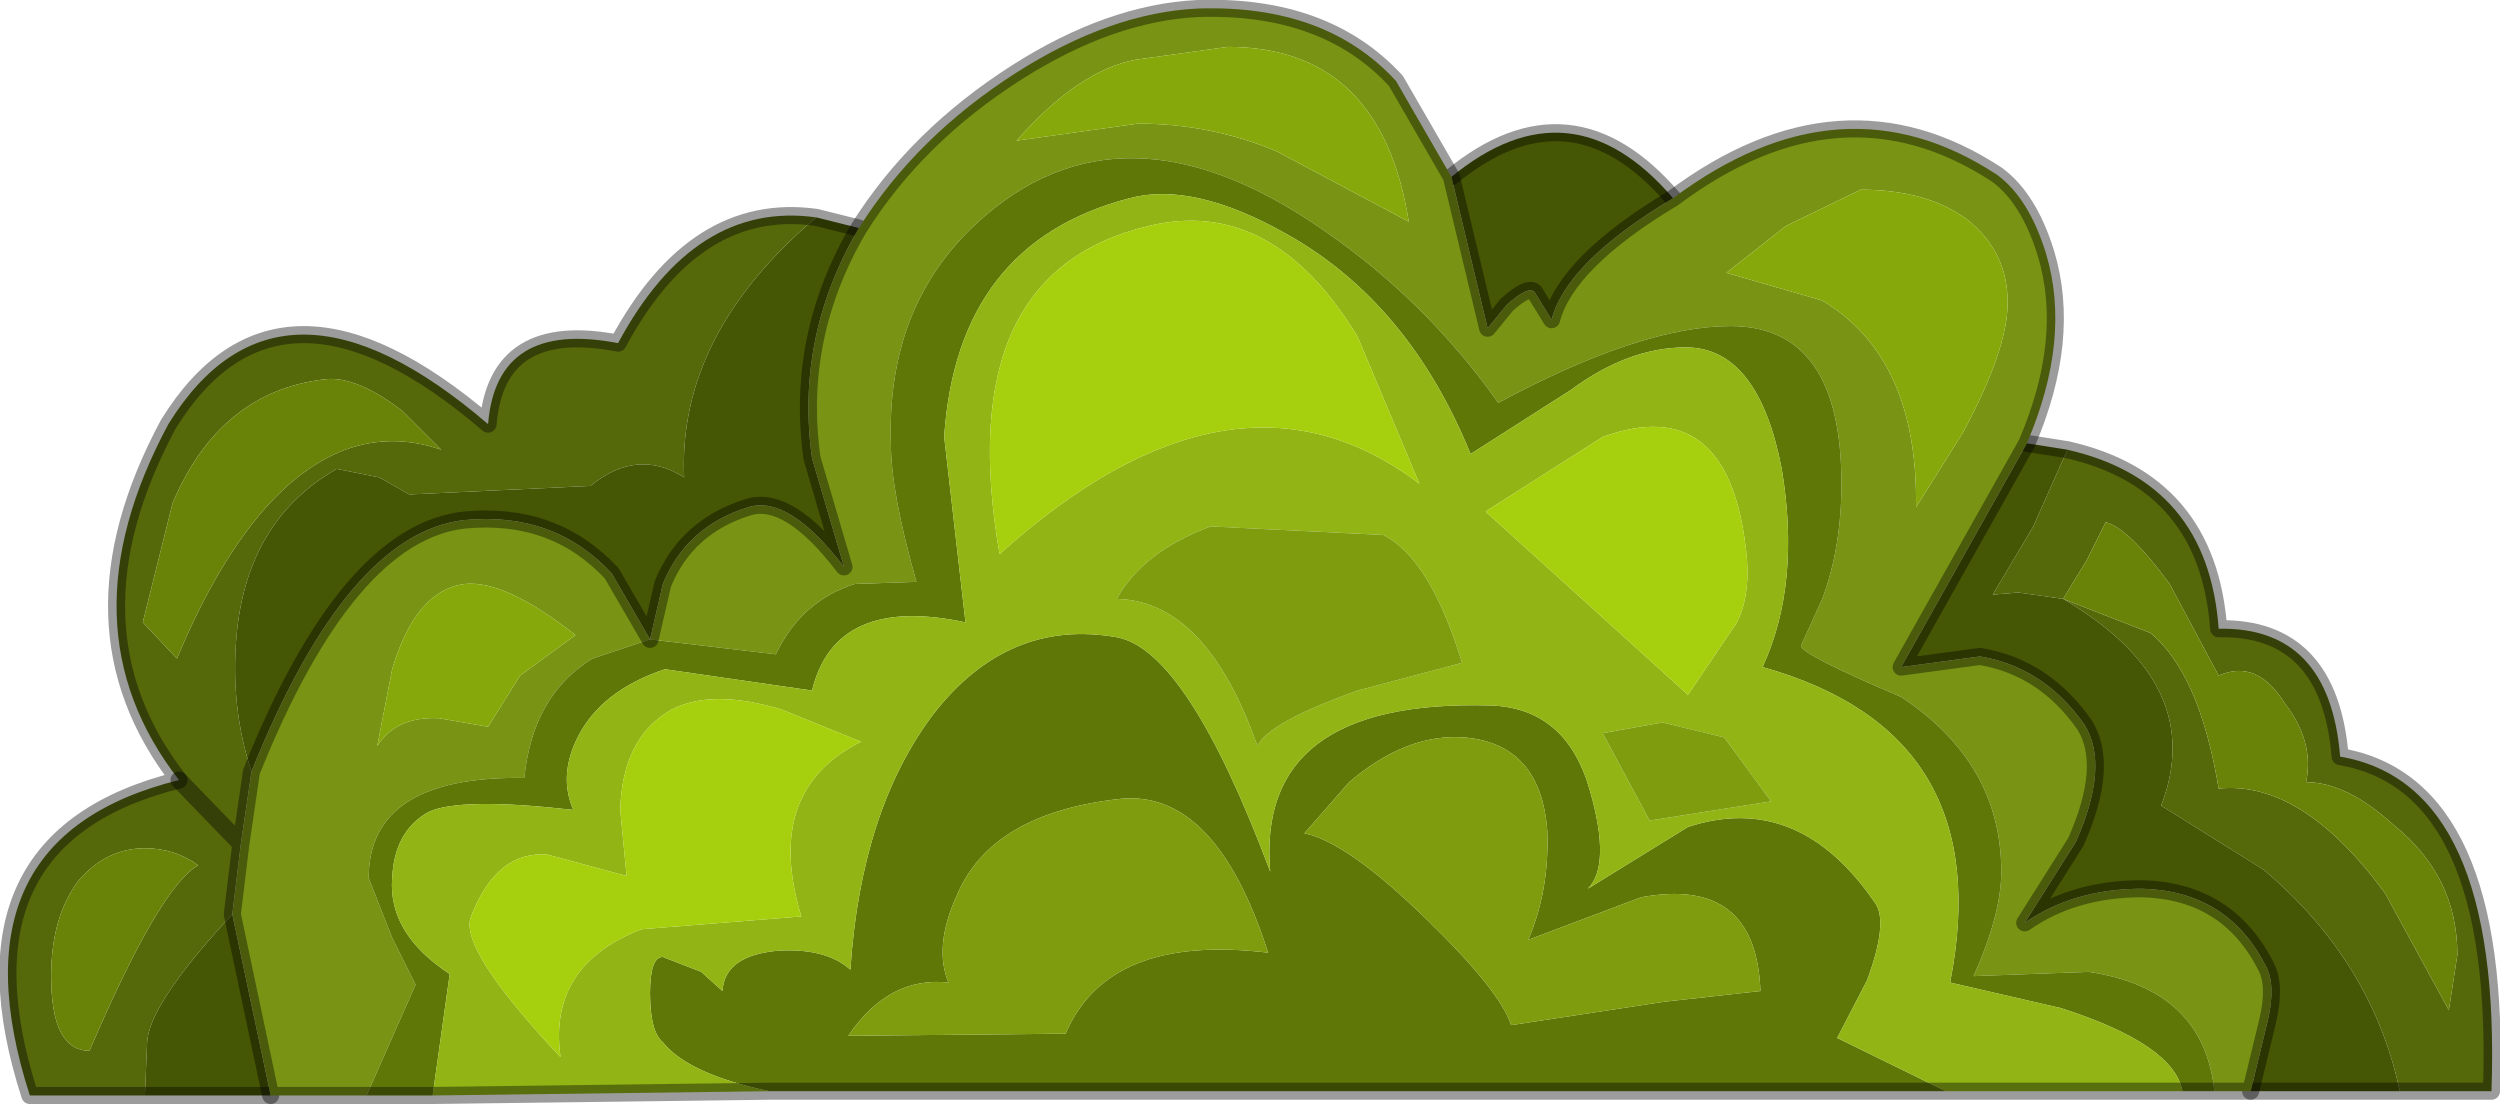 <?xml version="1.0" encoding="UTF-8" standalone="no"?>
<svg xmlns:xlink="http://www.w3.org/1999/xlink" height="25.9px" width="58.65px" xmlns="http://www.w3.org/2000/svg">
  <g transform="matrix(1.0, 0.0, 0.0, 1.0, 29.5, 25.65)">
    <use height="25.9" transform="matrix(1.0, 0.0, 0.0, 1.0, -29.5, -25.65)" width="58.65" xlink:href="#decoration0-shape0"/>
  </g>
  <defs>
    <g id="decoration0-shape0" transform="matrix(1.0, 0.0, 0.0, 1.0, 29.5, 25.65)">
      <path d="M18.9 -11.6 L17.85 -11.75 17.25 -11.7 18.2 -13.3 19.0 -15.1 Q22.3 -14.35 22.55 -10.9 25.15 -10.95 25.4 -7.9 29.2 -7.25 28.95 -0.05 L26.8 -0.05 Q26.15 -3.1 23.6 -5.25 L21.2 -6.75 Q22.3 -9.6 18.9 -11.6 L20.95 -10.8 Q22.1 -9.85 22.55 -7.15 24.5 -7.35 26.45 -4.7 L27.95 -1.95 28.15 -3.25 Q28.15 -5.1 26.65 -6.3 25.55 -7.3 24.6 -7.3 24.8 -8.25 24.1 -9.15 23.45 -10.2 22.55 -9.8 L21.4 -11.95 Q20.45 -13.25 19.9 -13.4 L19.45 -12.5 18.9 -11.6 M-25.45 -13.85 L-26.15 -11.05 -25.35 -10.2 Q-23.65 -14.25 -21.4 -15.1 -20.3 -15.5 -19.15 -15.1 L-20.05 -16.0 Q-21.15 -16.85 -21.9 -16.75 -24.35 -16.45 -25.45 -13.85 M-10.35 -20.55 Q-13.6 -17.8 -13.45 -14.45 -14.55 -15.15 -15.65 -14.25 L-19.9 -14.05 -20.6 -14.45 -21.6 -14.65 Q-23.7 -13.45 -23.95 -10.75 -24.1 -9.05 -23.6 -7.55 L-23.85 -5.85 -24.05 -4.2 Q-26.05 -2.05 -26.05 -1.15 L-26.1 0.05 -28.8 0.05 Q-30.75 -6.0 -25.3 -7.35 -28.1 -10.95 -25.55 -15.7 -22.95 -19.9 -18.05 -15.7 -17.85 -18.15 -15.0 -17.6 -13.2 -20.95 -10.35 -20.55 M-27.4 -1.0 Q-25.75 -4.85 -24.85 -5.35 -25.4 -5.75 -26.1 -5.75 -27.0 -5.75 -27.65 -5.0 -28.3 -4.15 -28.3 -2.75 -28.3 -1.0 -27.4 -1.0" fill="#55690b" fill-rule="evenodd" stroke="none"/>
      <path d="M18.9 -11.6 L19.45 -12.5 19.9 -13.4 Q20.45 -13.25 21.4 -11.95 L22.55 -9.8 Q23.45 -10.2 24.1 -9.15 24.8 -8.25 24.6 -7.3 25.55 -7.3 26.65 -6.3 28.15 -5.1 28.15 -3.25 L27.95 -1.95 26.45 -4.7 Q24.5 -7.35 22.55 -7.15 22.1 -9.85 20.95 -10.8 L18.9 -11.6 M-25.45 -13.85 Q-24.35 -16.45 -21.9 -16.75 -21.15 -16.85 -20.05 -16.0 L-19.15 -15.1 Q-20.3 -15.5 -21.4 -15.1 -23.65 -14.25 -25.35 -10.2 L-26.15 -11.05 -25.45 -13.85 M-27.4 -1.0 Q-28.3 -1.0 -28.3 -2.75 -28.3 -4.15 -27.65 -5.0 -27.0 -5.75 -26.1 -5.75 -25.4 -5.75 -24.85 -5.35 -25.75 -4.85 -27.4 -1.0" fill="#688308" fill-rule="evenodd" stroke="none"/>
      <path d="M19.0 -15.1 L18.2 -13.3 17.25 -11.7 17.85 -11.75 18.9 -11.6 Q22.3 -9.6 21.2 -6.75 L23.6 -5.25 Q26.15 -3.1 26.8 -0.05 L23.3 -0.05 23.7 -1.7 Q23.9 -2.55 23.65 -3.0 22.75 -4.75 20.75 -4.8 19.15 -4.8 18.0 -4.0 L19.2 -5.9 Q20.0 -7.7 19.4 -8.65 18.45 -10.0 16.95 -10.25 L15.1 -10.0 18.05 -15.25 19.0 -15.1 M9.75 -21.0 Q7.25 -19.5 6.9 -18.15 L6.5 -18.8 Q6.35 -18.95 5.85 -18.5 L5.4 -17.95 4.55 -21.5 Q7.35 -23.8 9.75 -21.0 M-23.6 -7.55 Q-24.1 -9.05 -23.95 -10.75 -23.7 -13.45 -21.6 -14.65 L-20.6 -14.45 -19.9 -14.05 -15.65 -14.25 Q-14.55 -15.15 -13.45 -14.45 -13.6 -17.8 -10.35 -20.55 L-9.35 -20.3 Q-10.85 -17.75 -10.45 -14.9 L-9.7 -12.35 Q-11.0 -14.05 -11.95 -13.75 -13.4 -13.3 -13.95 -11.95 L-14.25 -10.65 -15.15 -12.2 Q-16.5 -13.65 -18.6 -13.45 -21.35 -13.15 -23.6 -7.55 M-26.1 0.05 L-26.05 -1.15 Q-26.05 -2.05 -24.05 -4.2 L-23.15 0.05 -26.1 0.05" fill="#455604" fill-rule="evenodd" stroke="none"/>
      <path d="M26.8 -0.05 L28.95 -0.05 Q29.2 -7.25 25.4 -7.9 25.15 -10.95 22.55 -10.9 22.3 -14.35 19.0 -15.1 L18.05 -15.25 M23.3 -0.05 L26.8 -0.05 M4.55 -21.5 Q7.35 -23.8 9.75 -21.0 M-9.35 -20.3 L-10.35 -20.55 Q-13.2 -20.95 -15.0 -17.6 -17.85 -18.15 -18.05 -15.7 -22.95 -19.9 -25.55 -15.7 -28.1 -10.95 -25.3 -7.35 -30.75 -6.0 -28.8 0.05 L-26.1 0.05 M-23.15 0.05 L-26.1 0.05" fill="none" stroke="#000000" stroke-linecap="round" stroke-linejoin="round" stroke-opacity="0.388" stroke-width="0.4"/>
      <path d="M-14.25 -10.65 L-13.95 -11.95 Q-13.4 -13.3 -11.95 -13.75 -11.0 -14.05 -9.7 -12.35 L-10.45 -14.9 Q-10.85 -17.75 -9.35 -20.3 -8.0 -22.45 -5.65 -23.95 -3.45 -25.35 -1.4 -25.45 1.6 -25.55 3.25 -23.75 L4.55 -21.5 5.4 -17.95 5.85 -18.5 Q6.35 -18.95 6.5 -18.8 L6.9 -18.15 Q7.25 -19.5 9.75 -21.0 13.7 -23.95 17.35 -21.55 18.1 -21.0 18.5 -19.7 19.1 -17.7 18.05 -15.25 L15.1 -10.0 16.95 -10.25 Q18.45 -10.0 19.4 -8.65 20.0 -7.7 19.2 -5.9 L18.0 -4.0 Q19.15 -4.8 20.75 -4.8 22.75 -4.75 23.65 -3.0 23.9 -2.55 23.7 -1.7 L23.3 -0.05 22.45 -0.05 Q22.2 -2.45 19.5 -2.85 L16.8 -2.75 Q17.45 -4.2 17.45 -5.2 17.45 -7.75 15.1 -9.3 12.75 -10.3 12.75 -10.5 L13.25 -11.6 Q13.7 -12.8 13.7 -14.3 13.7 -18.0 11.1 -18.0 9.0 -18.0 5.65 -16.2 3.95 -18.6 1.55 -20.25 -3.2 -23.55 -6.6 -20.4 -8.7 -18.45 -8.6 -15.25 -8.6 -14.1 -8.0 -12.0 L-9.45 -11.95 Q-10.7 -11.55 -11.3 -10.3 L-14.25 -10.65 -15.6 -10.2 Q-17.0 -9.35 -17.2 -7.4 -20.85 -7.45 -20.85 -5.05 L-20.3 -3.65 -19.75 -2.55 -20.9 0.05 -23.15 0.05 -24.05 -4.2 -23.85 -5.85 -23.6 -7.55 Q-21.35 -13.15 -18.6 -13.45 -16.5 -13.65 -15.15 -12.2 L-14.25 -10.65 M0.45 -22.1 L3.55 -20.45 Q2.9 -24.55 -0.7 -24.55 L-2.85 -24.25 Q-4.2 -24.0 -5.65 -22.35 L-2.8 -22.75 Q-1.1 -22.75 0.45 -22.1 M12.4 -20.35 L11.0 -19.25 13.25 -18.6 Q15.5 -17.25 15.45 -13.75 L16.55 -15.5 Q17.6 -17.45 17.6 -18.55 17.6 -19.75 16.65 -20.5 15.7 -21.2 14.15 -21.2 L12.4 -20.35 M-20.65 -8.15 Q-20.2 -8.85 -19.2 -8.8 L-18.05 -8.6 -17.3 -9.8 -16.0 -10.75 Q-17.65 -12.05 -18.6 -11.95 -19.75 -11.8 -20.3 -9.95 L-20.65 -8.15" fill="#799414" fill-rule="evenodd" stroke="none"/>
      <path d="M12.4 -20.35 L14.15 -21.2 Q15.7 -21.2 16.65 -20.5 17.6 -19.75 17.6 -18.55 17.6 -17.45 16.55 -15.5 L15.45 -13.75 Q15.5 -17.25 13.25 -18.6 L11.0 -19.25 12.4 -20.35 M0.45 -22.1 Q-1.1 -22.75 -2.8 -22.75 L-5.65 -22.35 Q-4.2 -24.0 -2.85 -24.25 L-0.7 -24.55 Q2.9 -24.55 3.55 -20.45 L0.45 -22.1 M-20.65 -8.15 L-20.3 -9.95 Q-19.75 -11.8 -18.6 -11.95 -17.65 -12.05 -16.0 -10.75 L-17.3 -9.8 -18.05 -8.6 -19.2 -8.8 Q-20.2 -8.85 -20.65 -8.15" fill="#87a80a" fill-rule="evenodd" stroke="none"/>
      <path d="M-14.25 -10.65 L-11.3 -10.3 Q-10.7 -11.55 -9.45 -11.95 L-8.0 -12.0 Q-8.6 -14.1 -8.6 -15.25 -8.7 -18.45 -6.6 -20.4 -3.2 -23.55 1.55 -20.25 3.95 -18.6 5.65 -16.2 9.0 -18.0 11.1 -18.0 13.7 -18.0 13.7 -14.3 13.7 -12.8 13.25 -11.6 L12.75 -10.5 Q12.75 -10.3 15.1 -9.3 17.45 -7.75 17.45 -5.2 17.45 -4.2 16.8 -2.75 L19.5 -2.85 Q22.2 -2.45 22.45 -0.05 L21.7 -0.05 Q21.5 -1.15 18.85 -2.0 L16.25 -2.6 Q17.4 -8.45 11.85 -10.0 12.75 -11.95 12.3 -14.65 11.75 -17.5 10.05 -17.5 8.7 -17.5 7.35 -16.5 L5.0 -15.0 Q3.55 -18.55 0.7 -20.15 -1.5 -21.4 -3.0 -21.0 -7.05 -19.95 -7.35 -15.4 L-6.85 -11.05 Q-9.9 -11.7 -10.45 -9.45 L-13.9 -9.95 Q-15.4 -9.45 -15.95 -8.35 -16.4 -7.45 -16.05 -6.65 -18.7 -6.95 -19.45 -6.6 -20.25 -6.15 -20.3 -5.05 -20.4 -3.75 -18.95 -2.8 L-19.35 0.05 -20.9 0.05 -19.75 -2.55 -20.3 -3.65 -20.85 -5.05 Q-20.85 -7.45 -17.2 -7.4 -17.0 -9.35 -15.6 -10.2 L-14.25 -10.65 M16.15 -0.05 L-11.45 -0.05 Q-13.35 -0.45 -13.95 -1.2 -14.25 -1.45 -14.25 -2.35 -14.25 -3.2 -13.95 -3.2 L-13.05 -2.85 -12.55 -2.4 Q-12.5 -3.25 -11.2 -3.35 -10.1 -3.4 -9.55 -2.9 -9.3 -6.65 -7.6 -8.9 -5.85 -11.15 -3.3 -10.7 -1.65 -10.4 0.3 -5.2 -0.05 -9.25 5.45 -9.1 7.25 -9.05 7.8 -7.1 8.3 -5.35 7.75 -4.8 L10.1 -6.25 Q12.7 -7.1 14.5 -4.45 14.8 -4.0 14.3 -2.65 L13.6 -1.3 16.15 -0.05 M4.85 -8.35 Q3.5 -8.45 2.15 -7.3 L1.1 -6.1 Q2.1 -5.9 3.95 -4.1 5.7 -2.4 5.95 -1.6 L9.55 -2.15 11.8 -2.4 Q11.7 -5.1 9.0 -4.6 L6.35 -3.6 Q6.85 -4.75 6.8 -6.15 6.65 -8.2 4.85 -8.35 M-9.6 -1.35 L-4.5 -1.4 Q-3.5 -3.75 0.25 -3.3 -1.0 -7.2 -3.3 -6.9 -6.25 -6.55 -7.05 -4.65 -7.6 -3.45 -7.25 -2.6 -8.65 -2.75 -9.6 -1.35" fill="#5f7707" fill-rule="evenodd" stroke="none"/>
      <path d="M21.7 -0.05 L16.15 -0.05 13.6 -1.3 14.3 -2.65 Q14.8 -4.0 14.5 -4.45 12.7 -7.1 10.1 -6.25 L7.75 -4.8 Q8.3 -5.35 7.8 -7.1 7.25 -9.05 5.45 -9.1 -0.05 -9.25 0.3 -5.2 -1.65 -10.4 -3.3 -10.7 -5.85 -11.15 -7.6 -8.9 -9.3 -6.65 -9.55 -2.9 -10.1 -3.4 -11.2 -3.35 -12.5 -3.25 -12.55 -2.4 L-13.05 -2.85 -13.95 -3.2 Q-14.25 -3.2 -14.25 -2.35 -14.25 -1.45 -13.95 -1.2 -13.35 -0.45 -11.45 -0.05 L-19.35 0.05 -18.95 -2.8 Q-20.4 -3.75 -20.3 -5.05 -20.25 -6.15 -19.45 -6.6 -18.7 -6.95 -16.05 -6.65 -16.4 -7.45 -15.95 -8.35 -15.4 -9.45 -13.9 -9.95 L-10.45 -9.45 Q-9.9 -11.7 -6.85 -11.05 L-7.35 -15.4 Q-7.05 -19.95 -3.0 -21.0 -1.5 -21.4 0.7 -20.15 3.55 -18.55 5.0 -15.0 L7.35 -16.5 Q8.7 -17.5 10.05 -17.5 11.75 -17.5 12.3 -14.65 12.75 -11.95 11.85 -10.0 17.4 -8.45 16.25 -2.6 L18.85 -2.0 Q21.5 -1.15 21.7 -0.05 M3.8 -14.3 L2.35 -17.75 Q0.35 -21.05 -2.55 -20.35 -7.2 -19.25 -6.05 -12.65 -0.55 -17.6 3.8 -14.3 M8.1 -15.4 L5.35 -13.65 10.1 -9.35 11.25 -11.05 Q11.6 -11.75 11.45 -12.85 11.0 -16.45 8.1 -15.4 M8.1 -8.45 L9.2 -6.4 12.05 -6.85 10.95 -8.35 9.5 -8.7 8.1 -8.45 M4.8 -10.1 Q4.05 -12.55 2.95 -13.1 L-1.1 -13.3 Q-2.7 -12.7 -3.3 -11.6 -1.2 -11.55 0.0 -8.15 0.25 -8.7 2.35 -9.45 L4.8 -10.1 M-11.15 -9.0 Q-12.8 -9.5 -13.75 -9.0 -14.9 -8.35 -14.95 -6.65 L-14.8 -5.1 -16.65 -5.6 Q-17.85 -5.7 -18.45 -4.15 -18.75 -3.4 -16.35 -0.85 -16.65 -3.0 -14.45 -3.85 L-10.7 -4.15 Q-11.6 -7.1 -9.3 -8.25 L-11.15 -9.0" fill="#92b415" fill-rule="evenodd" stroke="none"/>
      <path d="M3.8 -14.3 Q-0.55 -17.6 -6.05 -12.65 -7.2 -19.25 -2.55 -20.35 0.35 -21.05 2.35 -17.75 L3.8 -14.3 M8.1 -15.4 Q11.0 -16.45 11.45 -12.85 11.6 -11.75 11.25 -11.05 L10.1 -9.35 5.35 -13.65 8.1 -15.4 M-11.15 -9.0 L-9.3 -8.25 Q-11.6 -7.1 -10.7 -4.15 L-14.45 -3.85 Q-16.65 -3.0 -16.35 -0.85 -18.75 -3.4 -18.45 -4.15 -17.85 -5.7 -16.65 -5.6 L-14.8 -5.1 -14.95 -6.65 Q-14.9 -8.35 -13.75 -9.0 -12.8 -9.5 -11.15 -9.0" fill="#a6d00d" fill-rule="evenodd" stroke="none"/>
      <path d="M4.8 -10.1 L2.35 -9.45 Q0.25 -8.7 0.0 -8.15 -1.2 -11.55 -3.3 -11.6 -2.7 -12.7 -1.1 -13.3 L2.95 -13.1 Q4.05 -12.55 4.8 -10.1 M8.1 -8.45 L9.5 -8.7 10.95 -8.35 12.05 -6.85 9.2 -6.4 8.1 -8.45 M4.85 -8.35 Q6.65 -8.2 6.8 -6.15 6.85 -4.75 6.35 -3.6 L9.0 -4.6 Q11.7 -5.1 11.8 -2.4 L9.55 -2.15 5.95 -1.6 Q5.7 -2.4 3.95 -4.1 2.1 -5.9 1.1 -6.1 L2.15 -7.3 Q3.5 -8.45 4.85 -8.35 M-9.6 -1.35 Q-8.65 -2.75 -7.25 -2.6 -7.6 -3.45 -7.05 -4.65 -6.25 -6.55 -3.3 -6.9 -1.0 -7.2 0.25 -3.3 -3.5 -3.75 -4.5 -1.4 L-9.6 -1.35" fill="#7e9c0e" fill-rule="evenodd" stroke="none"/>
      <path d="M22.45 -0.05 L23.3 -0.05 23.7 -1.7 Q23.9 -2.55 23.65 -3.0 22.75 -4.75 20.75 -4.8 19.15 -4.8 18.0 -4.0 L19.2 -5.9 Q20.0 -7.7 19.4 -8.65 18.45 -10.0 16.95 -10.25 L15.1 -10.0 18.05 -15.25 Q19.1 -17.7 18.5 -19.7 18.1 -21.0 17.35 -21.55 13.7 -23.95 9.75 -21.0 7.25 -19.5 6.9 -18.15 L6.5 -18.8 Q6.35 -18.95 5.85 -18.5 L5.4 -17.95 4.55 -21.5 3.25 -23.75 Q1.6 -25.55 -1.4 -25.45 -3.45 -25.35 -5.65 -23.95 -8.0 -22.45 -9.35 -20.3 -10.85 -17.75 -10.45 -14.9 L-9.7 -12.35 Q-11.0 -14.05 -11.95 -13.75 -13.4 -13.3 -13.95 -11.95 L-14.25 -10.65 -15.15 -12.2 Q-16.5 -13.65 -18.6 -13.45 -21.35 -13.15 -23.6 -7.55 L-23.85 -5.85 -25.3 -7.35 M22.45 -0.05 L21.7 -0.05 16.15 -0.05 -11.45 -0.05 -19.35 0.05 -20.9 0.05 -23.15 0.05 -24.05 -4.2 -23.85 -5.85" fill="none" stroke="#000000" stroke-linecap="round" stroke-linejoin="round" stroke-opacity="0.388" stroke-width="0.4"/>
    </g>
  </defs>
</svg>
